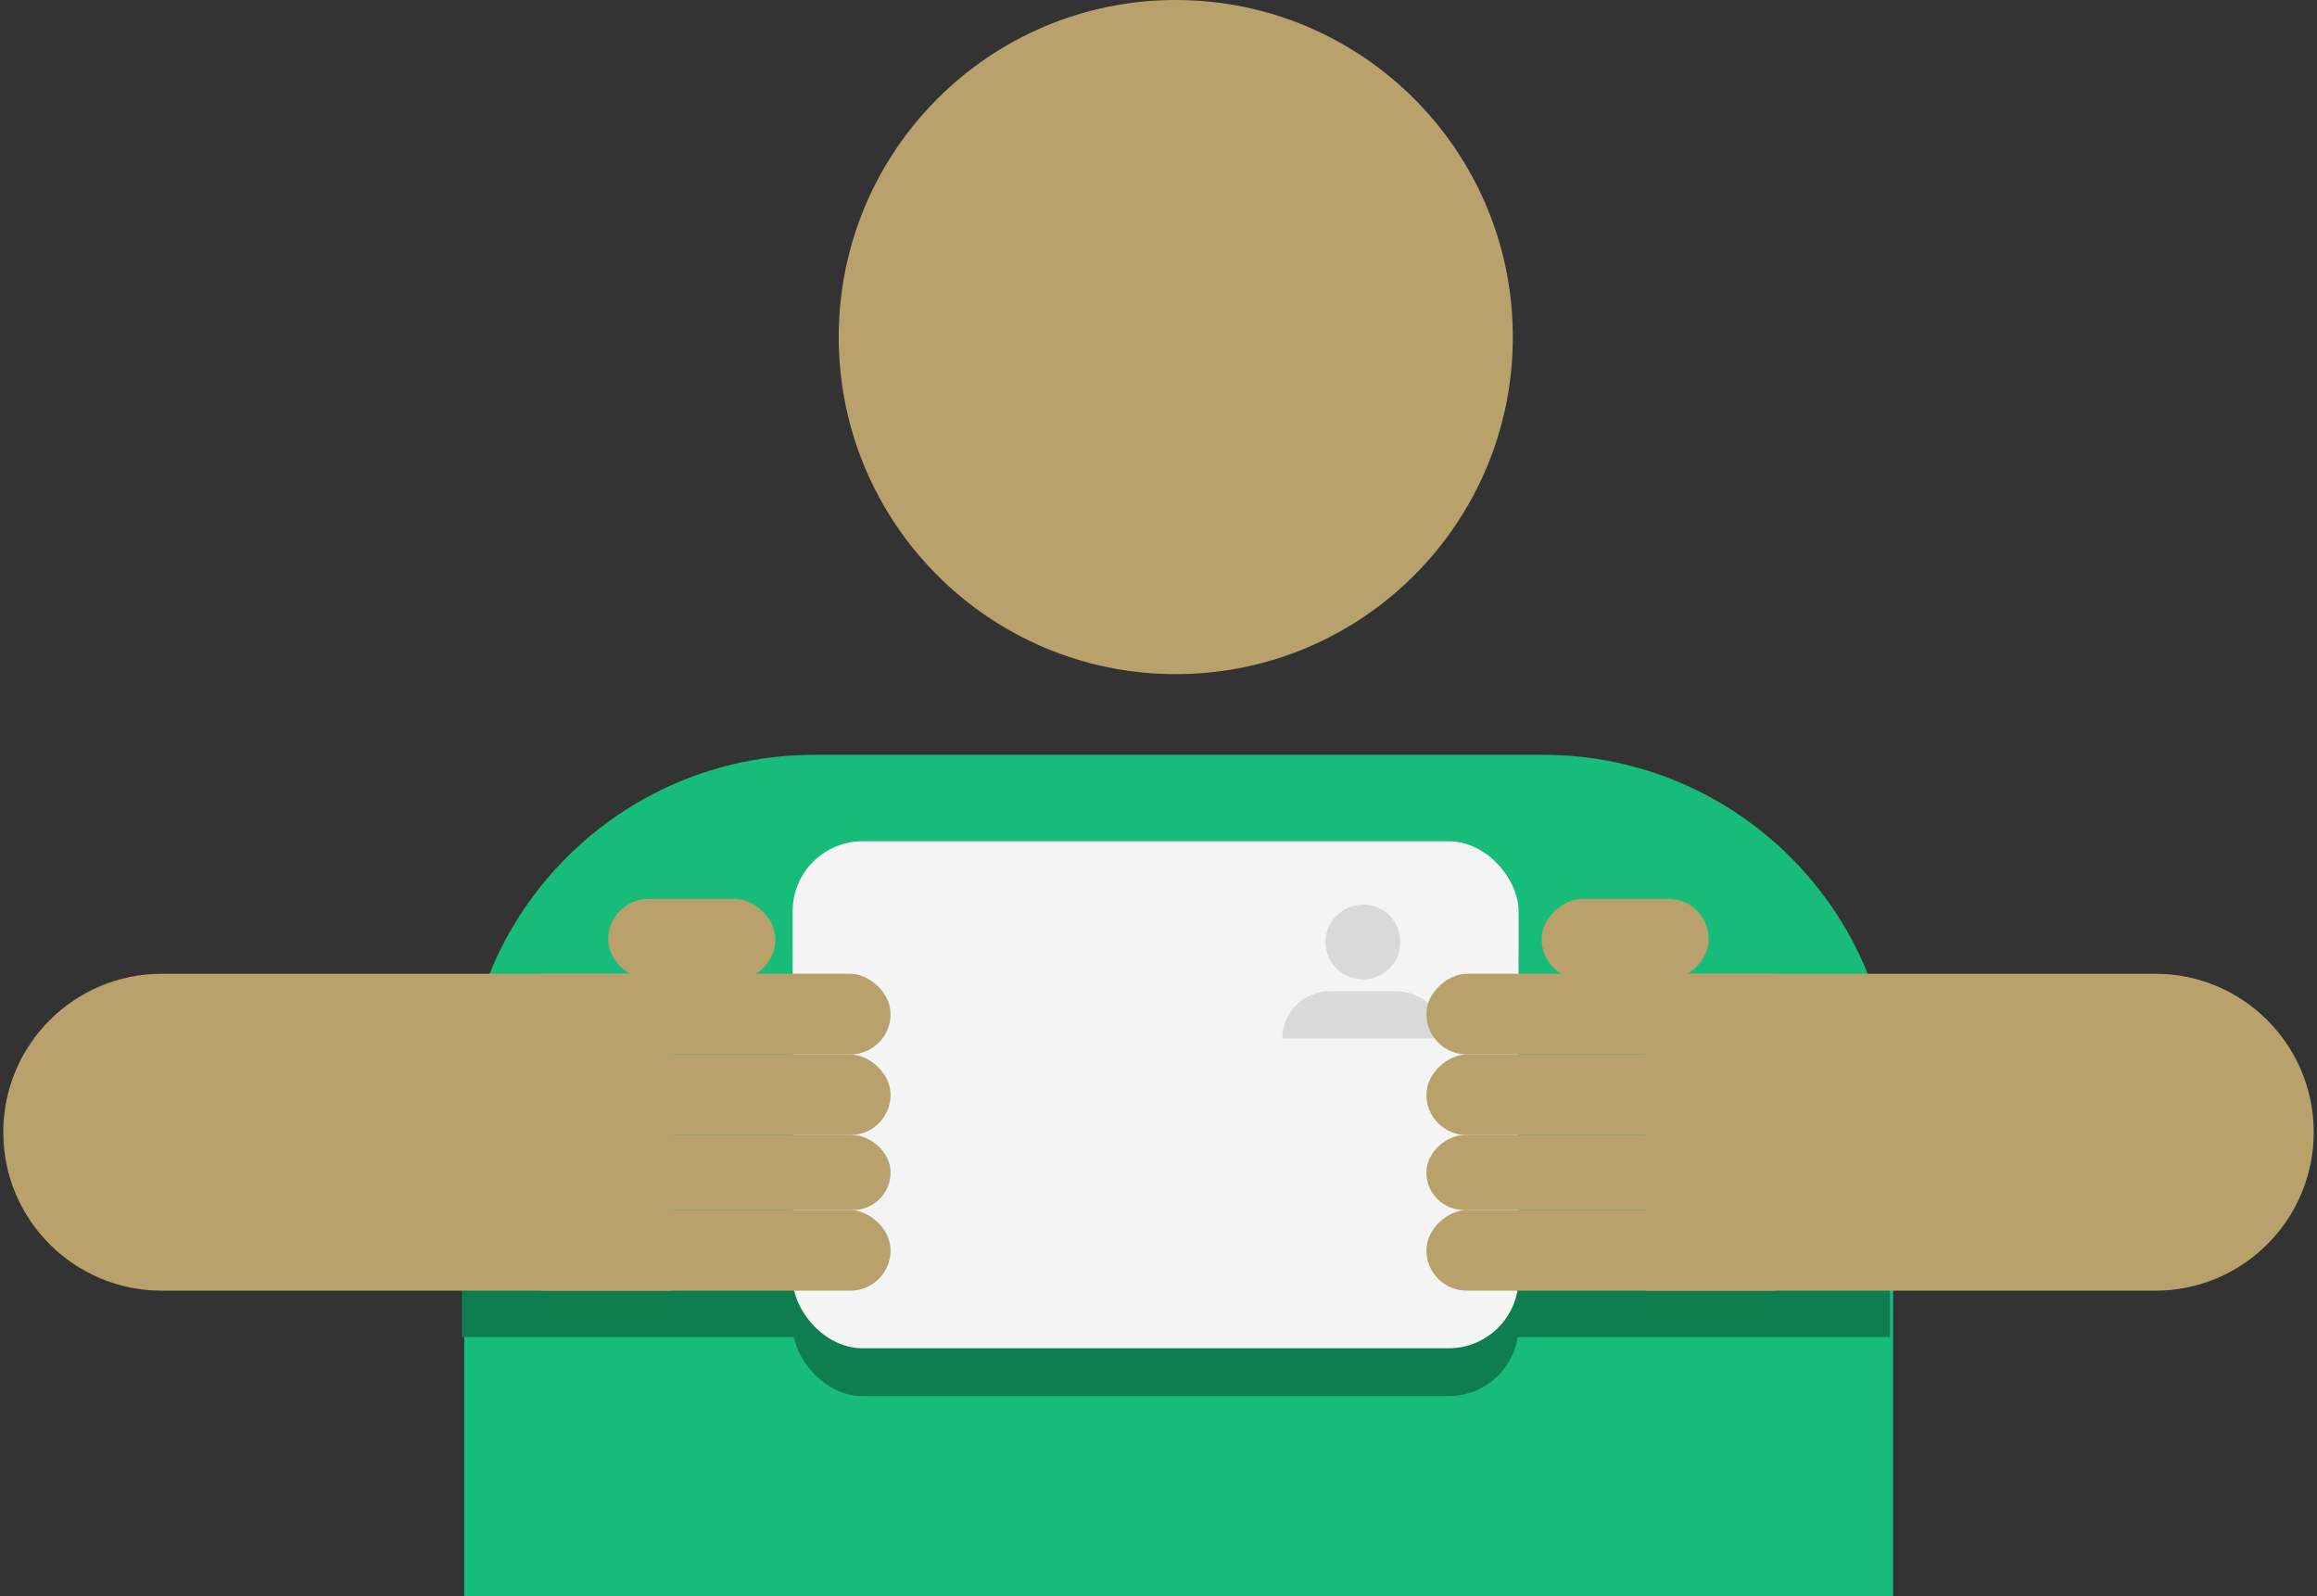 <svg width="331" height="228" viewBox="0 0 331 228" fill="none" xmlns="http://www.w3.org/2000/svg">
<rect x="0" y="0" width="331" height="228" fill="#333333" stroke="none"/>
<circle cx="167.969" cy="48.152" r="48.152" fill="#B8A16B"/>
<path d="M66.315 157.827C66.315 130.212 88.701 107.827 116.315 107.827H220.445C248.06 107.827 270.445 130.212 270.445 157.827V228H66.315V157.827Z" fill="#18BC7A"/>
<rect x="113.232" y="127" width="103.711" height="72.433" rx="10" fill="#0E7D50"/>
<path d="M121.5 191C124.538 191 127 188.538 127 185.5C127 182.462 124.538 180 121.5 180L66 180L66 191L121.5 191Z" fill="#0E7D50"/>
<path d="M209.5 191C206.462 191 204 188.538 204 185.5C204 182.462 206.462 180 209.5 180L270 180L270 191L209.5 191Z" fill="#0E7D50"/>
<rect x="113.232" y="120.173" width="103.711" height="72.433" rx="10" fill="#F4F4F4"/>
<path fill-rule="evenodd" clip-rule="evenodd" d="M194.72 139.908C197.669 139.908 200.06 137.517 200.06 134.568C200.06 131.618 197.669 129.227 194.72 129.227C191.77 129.227 189.38 131.618 189.38 134.568C189.38 137.517 191.77 139.908 194.72 139.908ZM189.942 141.594C186.216 141.594 183.196 144.614 183.196 148.34H206.243C206.243 144.614 203.223 141.594 199.498 141.594H189.942Z" fill="#D9D9D9"/>
<path d="M95.948 184.375L95.948 139.105L23.103 139.105C10.602 139.105 0.468 149.239 0.468 161.74C0.468 174.241 10.602 184.375 23.103 184.375L95.948 184.375Z" fill="#B8A16B"/>
<rect width="11.524" height="55.148" rx="5.762" transform="matrix(1.17081e-08 -1 -1 -1.21457e-08 127.226 184.375)" fill="#B8A16B"/>
<rect width="11.524" height="55.148" rx="5.762" transform="matrix(1.17081e-08 -1 -1 -1.21457e-08 127.226 162.152)" fill="#B8A16B"/>
<rect width="10.7" height="55.148" rx="5.35" transform="matrix(1.17081e-08 -1 -1 -1.21457e-08 127.226 172.852)" fill="#B8A16B"/>
<rect width="11.524" height="55.148" rx="5.762" transform="matrix(1.21417e-08 -1 -1 -1.17119e-08 127.226 150.628)" fill="#B8A16B"/>
<rect width="11.524" height="23.87" rx="5.762" transform="matrix(1.21417e-08 -1 -1 -1.17119e-08 110.764 139.928)" fill="#B8A16B"/>
<path d="M235.052 184.375L235.052 139.105L307.897 139.105C320.398 139.105 330.532 149.239 330.532 161.74C330.532 174.241 320.398 184.375 307.897 184.375L235.052 184.375Z" fill="#B8A16B"/>
<rect x="203.774" y="184.375" width="11.524" height="55.148" rx="5.762" transform="rotate(-90 203.774 184.375)" fill="#B8A16B"/>
<rect x="203.774" y="162.152" width="11.524" height="55.148" rx="5.762" transform="rotate(-90 203.774 162.152)" fill="#B8A16B"/>
<rect x="203.774" y="172.852" width="10.7" height="55.148" rx="5.35" transform="rotate(-90 203.774 172.852)" fill="#B8A16B"/>
<rect x="203.774" y="150.628" width="11.524" height="55.148" rx="5.762" transform="rotate(-90 203.774 150.628)" fill="#B8A16B"/>
<rect x="220.236" y="139.928" width="11.524" height="23.87" rx="5.762" transform="rotate(-90 220.236 139.928)" fill="#B8A16B"/>
</svg>
